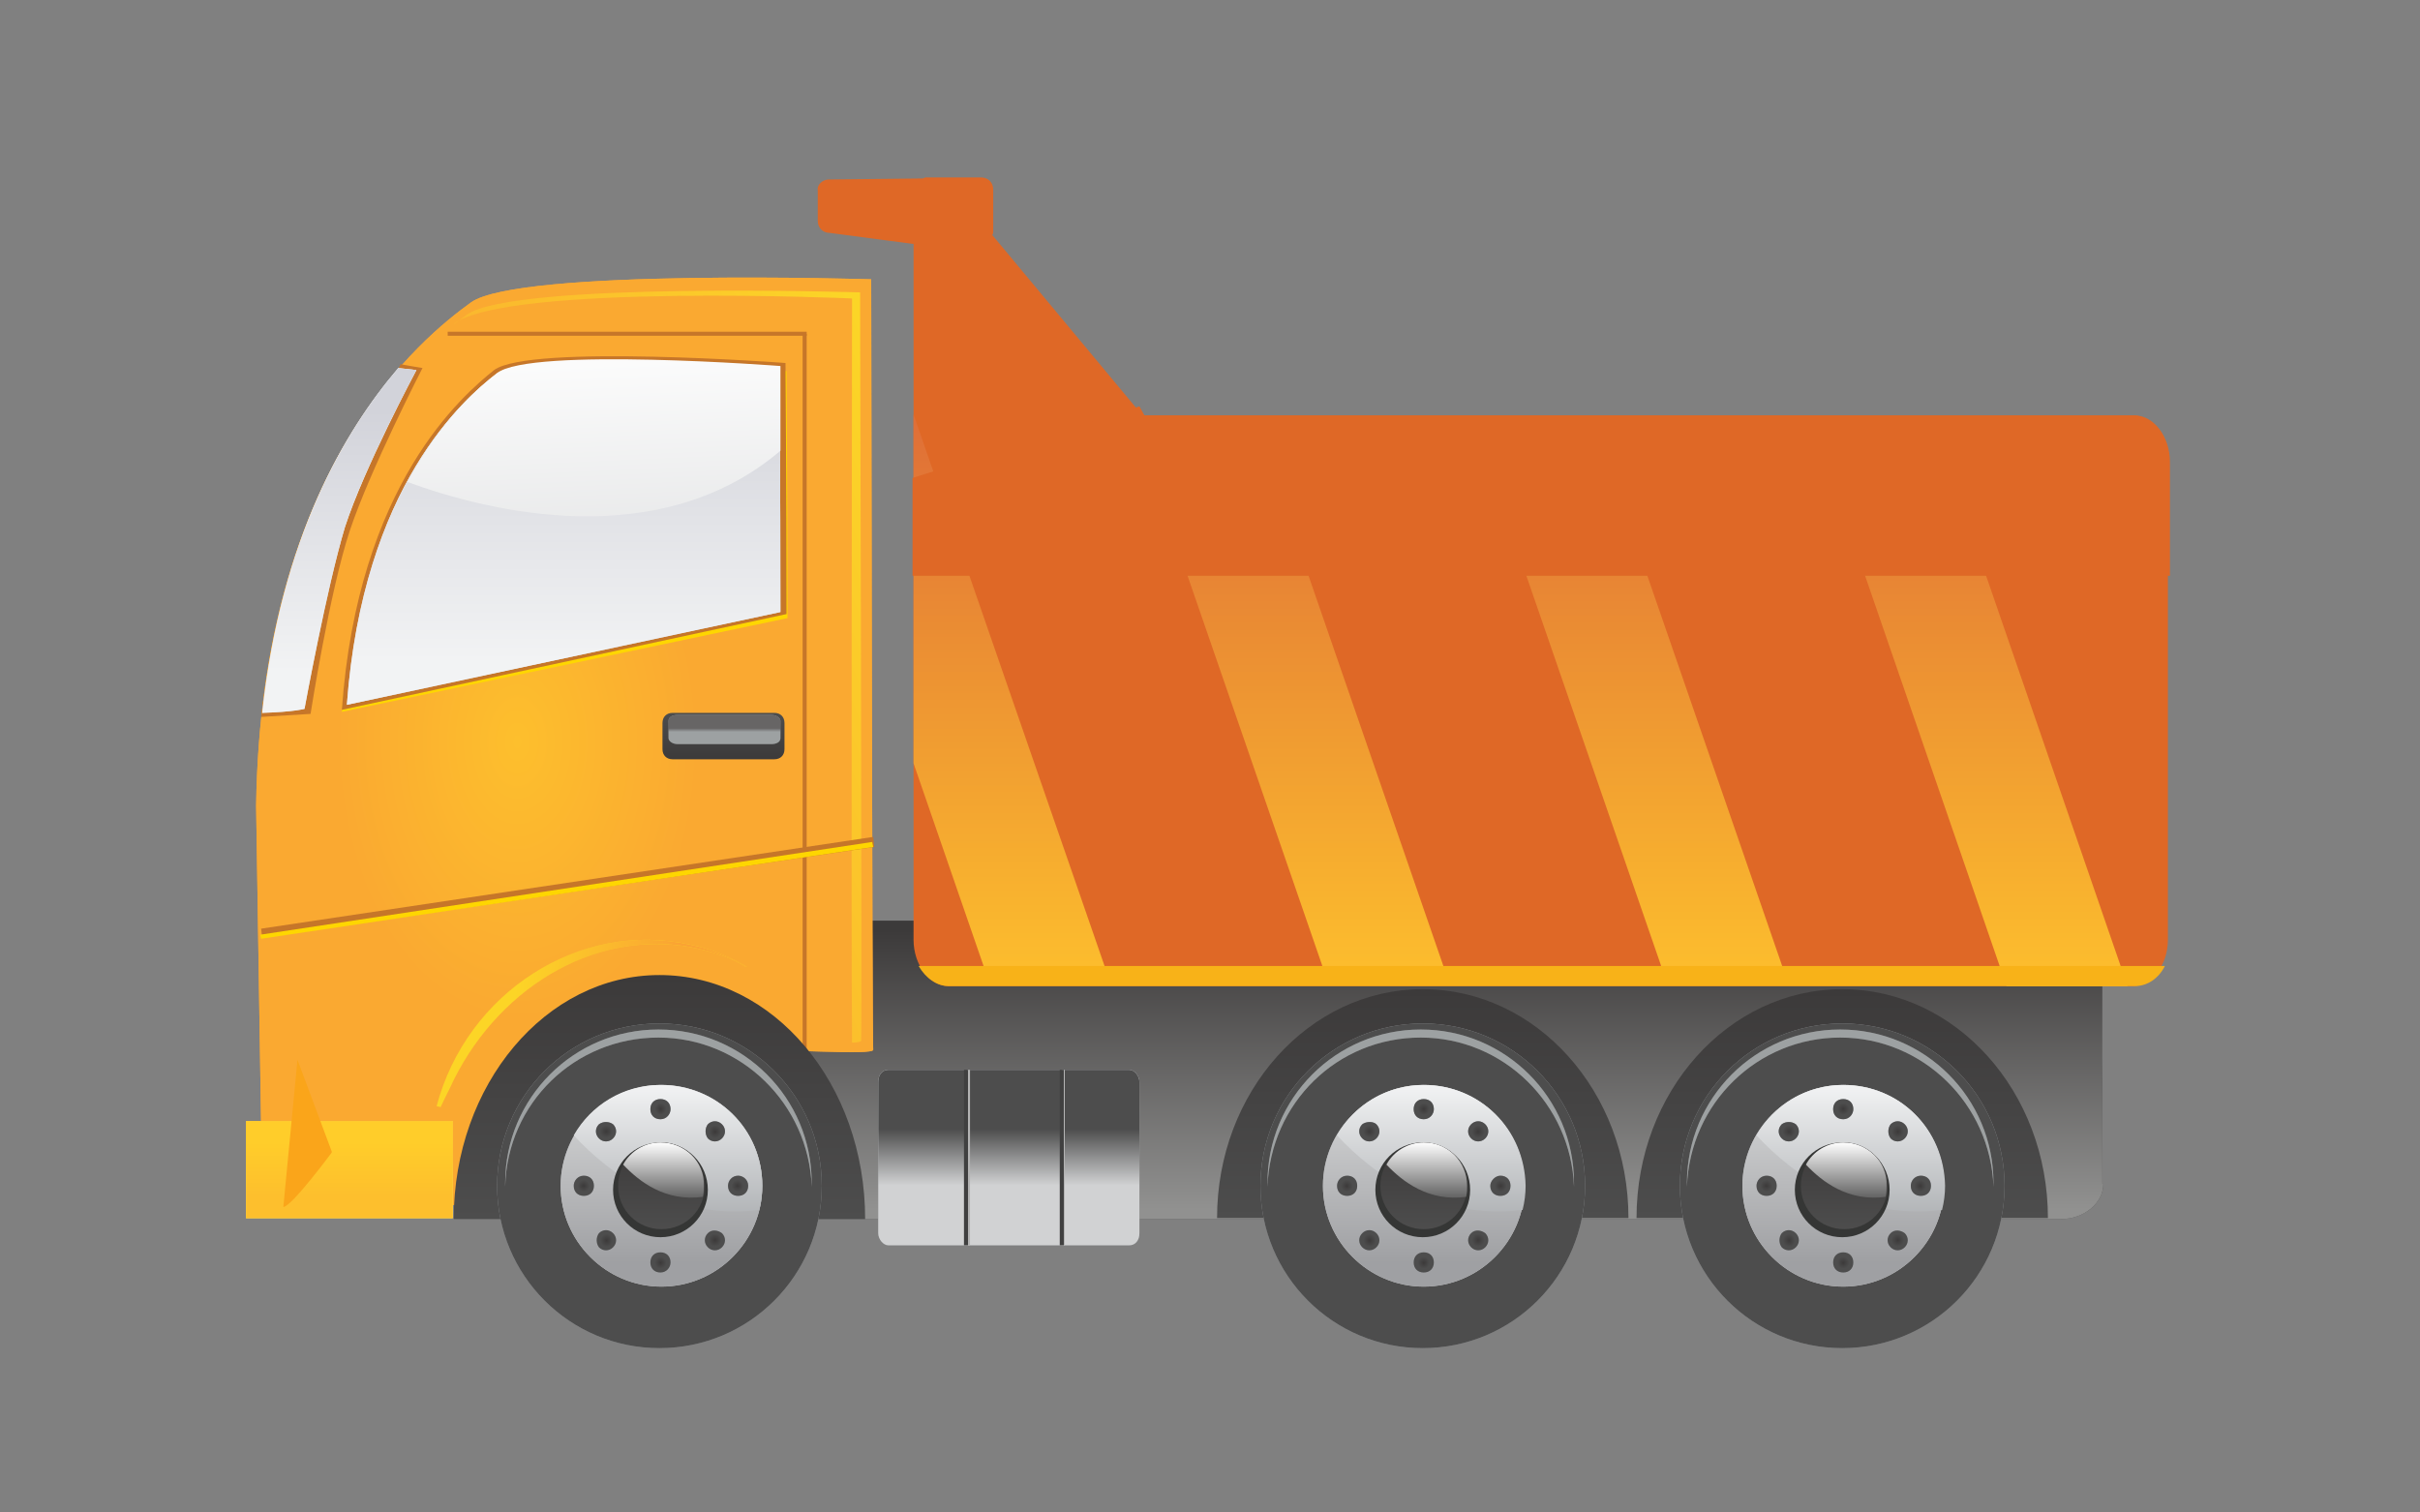 <?xml version="1.0" standalone="no"?>
<!-- Generator: Adobe Fireworks 10, Export SVG Extension by Aaron Beall (http://fireworks.abeall.com) . Version: 0.6.1  -->
<!DOCTYPE svg PUBLIC "-//W3C//DTD SVG 1.1//EN" "http://www.w3.org/Graphics/SVG/1.1/DTD/svg11.dtd">
<svg id="Untitled-Page%201" viewBox="0 0 240 150" style="background-color:#ffffff00" version="1.1"
	xmlns="http://www.w3.org/2000/svg" xmlns:xlink="http://www.w3.org/1999/xlink" xml:space="preserve"
	x="0px" y="0px" width="240px" height="150px"
>
	<rect x="0" y="0" width="240" height="150" fill="#808080" stroke="none"/>
	<defs>
		<linearGradient id="gradient1" x1="50.002%" y1="54.023%" x2="50.002%" y2="46.059%">
			<stop stop-color="#4d4d4d" stop-opacity="1" offset="0%"/>
			<stop stop-color="#919190" stop-opacity="1" offset="100%"/>
		</linearGradient>
		<linearGradient id="gradient2" x1="50.002%" y1="96.827%" x2="50.002%" y2="3.258%">
			<stop stop-color="#919190" stop-opacity="1" offset="0%"/>
			<stop stop-color="#3c3a3a" stop-opacity="1" offset="100%"/>
		</linearGradient>
		<linearGradient id="gradient3" x1="49.936%" y1="58.813%" x2="49.936%" y2="40.763%">
			<stop stop-color="#bdbec0" stop-opacity="1" offset="0%"/>
			<stop stop-color="#4d4d4d" stop-opacity="1" offset="100%"/>
		</linearGradient>
		<linearGradient id="gradient4" x1="49.936%" y1="68.835%" x2="49.936%" y2="30.736%">
			<stop stop-color="#4d4d4d" stop-opacity="1" offset="0%"/>
			<stop stop-color="#9da1a2" stop-opacity="1" offset="100%"/>
		</linearGradient>
		<linearGradient id="gradient5" x1="49.936%" y1="55.804%" x2="49.936%" y2="43.771%">
			<stop stop-color="#9da1a2" stop-opacity="1" offset="0%"/>
			<stop stop-color="#d1d2d3" stop-opacity="1" offset="100%"/>
		</linearGradient>
		<linearGradient id="gradient6" x1="49.936%" y1="65.831%" x2="49.936%" y2="33.745%">
			<stop stop-color="#d1d2d3" stop-opacity="1" offset="0%"/>
			<stop stop-color="#4d4d4d" stop-opacity="1" offset="100%"/>
		</linearGradient>
		<linearGradient id="gradient7" x1="50.112%" y1="100.112%" x2="50.112%" y2="0.304%">
			<stop stop-color="#4d4d4d" stop-opacity="1" offset="0%"/>
			<stop stop-color="#3c3a3a" stop-opacity="1" offset="100%"/>
		</linearGradient>
		<radialGradient id="gradient8" cx="50.142%" cy="49.955%" r="49.864%">
			<stop stop-color="#4d4d4d" stop-opacity="1" offset="0%"/>
			<stop stop-color="#4d4d4d" stop-opacity="1" offset="60%"/>
			<stop stop-color="#989b9e" stop-opacity="1" offset="70.98%"/>
			<stop stop-color="#989b9e" stop-opacity="1" offset="100%"/>
		</radialGradient>
		<radialGradient id="gradient9" cx="50.142%" cy="49.955%" r="29.919%">
			<stop stop-color="#363435" stop-opacity="1" offset="0%"/>
			<stop stop-color="#4d4d4d" stop-opacity="1" offset="100%"/>
		</radialGradient>
		<radialGradient id="gradient10" cx="50.098%" cy="49.83%" r="49.951%">
			<stop stop-color="#9da1a2" stop-opacity="1" offset="0%"/>
			<stop stop-color="#9da1a2" stop-opacity="1" offset="38.82%"/>
			<stop stop-color="#676565" stop-opacity="1" offset="70.98%"/>
			<stop stop-color="#676565" stop-opacity="1" offset="100%"/>
		</radialGradient>
		<radialGradient id="gradient11" cx="50.098%" cy="49.83%" r="19.98%">
			<stop stop-color="#696766" stop-opacity="1" offset="0%"/>
			<stop stop-color="#9da1a2" stop-opacity="1" offset="100%"/>
		</radialGradient>
		<linearGradient id="gradient12" x1="50.089%" y1="63.028%" x2="50.089%" y2="37.029%">
			<stop stop-color="#c7c8c9" stop-opacity="1" offset="0%"/>
			<stop stop-color="#9fa0a3" stop-opacity="1" offset="100%"/>
		</linearGradient>
		<linearGradient id="gradient13" x1="50.089%" y1="88.027%" x2="50.089%" y2="12.026%">
			<stop stop-color="#9fa0a3" stop-opacity="1" offset="0%"/>
			<stop stop-color="#d1d2d3" stop-opacity="1" offset="100%"/>
		</linearGradient>
		<linearGradient id="gradient14" x1="49.742%" y1="0.043%" x2="49.742%" y2="107.315%">
			<stop stop-color="#f2f3f4" stop-opacity="1" offset="0%"/>
			<stop stop-color="#aaadb0" stop-opacity="1" offset="100%"/>
		</linearGradient>
		<linearGradient id="gradient15" x1="50.206%" y1="100.248%" x2="50.206%" y2="-0.218%">
			<stop stop-color="#4d4d4d" stop-opacity="1" offset="0%"/>
			<stop stop-color="#3c3a3a" stop-opacity="1" offset="100%"/>
		</linearGradient>
		<linearGradient id="gradient16" x1="50.071%" y1="-0.197%" x2="50.071%" y2="105.831%">
			<stop stop-color="#ffffff" stop-opacity="1" offset="0%"/>
			<stop stop-color="#4d4d4d" stop-opacity="1" offset="100%"/>
		</linearGradient>
		<radialGradient id="gradient17" cx="50.273%" cy="51.634%" r="49.153%">
			<stop stop-color="#4d4d4d" stop-opacity="1" offset="0%"/>
			<stop stop-color="#4d4d4d" stop-opacity="1" offset="58.82%"/>
			<stop stop-color="#989b9e" stop-opacity="1" offset="70.98%"/>
			<stop stop-color="#989b9e" stop-opacity="1" offset="100%"/>
		</radialGradient>
		<radialGradient id="gradient18" cx="50.273%" cy="51.634%" r="29.494%">
			<stop stop-color="#3c3a3a" stop-opacity="1" offset="0%"/>
			<stop stop-color="#4d4d4d" stop-opacity="1" offset="100%"/>
		</radialGradient>
		<radialGradient id="gradient19" cx="50.273%" cy="48.931%" r="49.125%">
			<stop stop-color="#4d4d4d" stop-opacity="1" offset="0%"/>
			<stop stop-color="#4d4d4d" stop-opacity="1" offset="58.82%"/>
			<stop stop-color="#989b9e" stop-opacity="1" offset="70.98%"/>
			<stop stop-color="#989b9e" stop-opacity="1" offset="100%"/>
		</radialGradient>
		<radialGradient id="gradient20" cx="50.273%" cy="48.931%" r="29.481%">
			<stop stop-color="#3c3a3a" stop-opacity="1" offset="0%"/>
			<stop stop-color="#4d4d4d" stop-opacity="1" offset="100%"/>
		</radialGradient>
		<radialGradient id="gradient21" cx="50.022%" cy="49.075%" r="53.93%">
			<stop stop-color="#4d4d4d" stop-opacity="1" offset="0%"/>
			<stop stop-color="#4d4d4d" stop-opacity="1" offset="54.12%"/>
			<stop stop-color="#989b9e" stop-opacity="1" offset="65.1%"/>
			<stop stop-color="#989b9e" stop-opacity="1" offset="100%"/>
		</radialGradient>
		<radialGradient id="gradient22" cx="50.022%" cy="49.075%" r="29.127%">
			<stop stop-color="#3c3a3a" stop-opacity="1" offset="0%"/>
			<stop stop-color="#4d4d4d" stop-opacity="1" offset="100%"/>
		</radialGradient>
		<radialGradient id="gradient23" cx="50.63%" cy="48.68%" r="53.929%">
			<stop stop-color="#4d4d4d" stop-opacity="1" offset="0%"/>
			<stop stop-color="#4d4d4d" stop-opacity="1" offset="54.12%"/>
			<stop stop-color="#989b9e" stop-opacity="1" offset="65.1%"/>
			<stop stop-color="#989b9e" stop-opacity="1" offset="100%"/>
		</radialGradient>
		<radialGradient id="gradient24" cx="50.63%" cy="48.68%" r="29.126%">
			<stop stop-color="#3c3a3a" stop-opacity="1" offset="0%"/>
			<stop stop-color="#4d4d4d" stop-opacity="1" offset="100%"/>
		</radialGradient>
		<radialGradient id="gradient25" cx="51.623%" cy="50.319%" r="49.153%">
			<stop stop-color="#4d4d4d" stop-opacity="1" offset="0%"/>
			<stop stop-color="#4d4d4d" stop-opacity="1" offset="58.82%"/>
			<stop stop-color="#989b9e" stop-opacity="1" offset="70.98%"/>
			<stop stop-color="#989b9e" stop-opacity="1" offset="100%"/>
		</radialGradient>
		<radialGradient id="gradient26" cx="51.623%" cy="50.319%" r="29.494%">
			<stop stop-color="#3c3a3a" stop-opacity="1" offset="0%"/>
			<stop stop-color="#4d4d4d" stop-opacity="1" offset="100%"/>
		</radialGradient>
		<radialGradient id="gradient27" cx="48.884%" cy="50.319%" r="49.21%">
			<stop stop-color="#4d4d4d" stop-opacity="1" offset="0%"/>
			<stop stop-color="#4d4d4d" stop-opacity="1" offset="58.82%"/>
			<stop stop-color="#989b9e" stop-opacity="1" offset="70.98%"/>
			<stop stop-color="#989b9e" stop-opacity="1" offset="100%"/>
		</radialGradient>
		<radialGradient id="gradient28" cx="48.884%" cy="50.319%" r="29.523%">
			<stop stop-color="#3c3a3a" stop-opacity="1" offset="0%"/>
			<stop stop-color="#4d4d4d" stop-opacity="1" offset="100%"/>
		</radialGradient>
		<radialGradient id="gradient29" cx="50.022%" cy="51.684%" r="53.93%">
			<stop stop-color="#4d4d4d" stop-opacity="1" offset="0%"/>
			<stop stop-color="#4d4d4d" stop-opacity="1" offset="52.94%"/>
			<stop stop-color="#989b9e" stop-opacity="1" offset="63.92%"/>
			<stop stop-color="#989b9e" stop-opacity="1" offset="100%"/>
		</radialGradient>
		<radialGradient id="gradient30" cx="50.022%" cy="51.684%" r="29.127%">
			<stop stop-color="#3c3a3a" stop-opacity="1" offset="0%"/>
			<stop stop-color="#4d4d4d" stop-opacity="1" offset="100%"/>
		</radialGradient>
		<radialGradient id="gradient31" cx="51.673%" cy="51.077%" r="53.93%">
			<stop stop-color="#4d4d4d" stop-opacity="1" offset="0%"/>
			<stop stop-color="#4d4d4d" stop-opacity="1" offset="52.94%"/>
			<stop stop-color="#989b9e" stop-opacity="1" offset="63.92%"/>
			<stop stop-color="#989b9e" stop-opacity="1" offset="100%"/>
		</radialGradient>
		<radialGradient id="gradient32" cx="51.673%" cy="51.077%" r="29.127%">
			<stop stop-color="#3c3a3a" stop-opacity="1" offset="0%"/>
			<stop stop-color="#4d4d4d" stop-opacity="1" offset="100%"/>
		</radialGradient>
		<linearGradient id="gradient33" x1="50.152%" y1="100.112%" x2="50.152%" y2="0.304%">
			<stop stop-color="#4d4d4d" stop-opacity="1" offset="0%"/>
			<stop stop-color="#3c3a3a" stop-opacity="1" offset="100%"/>
		</linearGradient>
		<radialGradient id="gradient34" cx="50.193%" cy="49.955%" r="49.864%">
			<stop stop-color="#4d4d4d" stop-opacity="1" offset="0%"/>
			<stop stop-color="#4d4d4d" stop-opacity="1" offset="60%"/>
			<stop stop-color="#989b9e" stop-opacity="1" offset="70.98%"/>
			<stop stop-color="#989b9e" stop-opacity="1" offset="100%"/>
		</radialGradient>
		<radialGradient id="gradient35" cx="50.193%" cy="49.955%" r="29.91%">
			<stop stop-color="#363435" stop-opacity="1" offset="0%"/>
			<stop stop-color="#4d4d4d" stop-opacity="1" offset="100%"/>
		</radialGradient>
		<radialGradient id="gradient36" cx="50.151%" cy="49.83%" r="49.925%">
			<stop stop-color="#9da1a2" stop-opacity="1" offset="0%"/>
			<stop stop-color="#9da1a2" stop-opacity="1" offset="38.82%"/>
			<stop stop-color="#676565" stop-opacity="1" offset="70.98%"/>
			<stop stop-color="#676565" stop-opacity="1" offset="100%"/>
		</radialGradient>
		<radialGradient id="gradient37" cx="50.151%" cy="49.83%" r="19.97%">
			<stop stop-color="#696766" stop-opacity="1" offset="0%"/>
			<stop stop-color="#9da1a2" stop-opacity="1" offset="100%"/>
		</radialGradient>
		<linearGradient id="gradient38" x1="50.17%" y1="63.028%" x2="50.17%" y2="37.029%">
			<stop stop-color="#c7c8c9" stop-opacity="1" offset="0%"/>
			<stop stop-color="#9fa0a3" stop-opacity="1" offset="100%"/>
		</linearGradient>
		<linearGradient id="gradient39" x1="50.17%" y1="88.027%" x2="50.17%" y2="12.026%">
			<stop stop-color="#9fa0a3" stop-opacity="1" offset="0%"/>
			<stop stop-color="#d1d2d3" stop-opacity="1" offset="100%"/>
		</linearGradient>
		<linearGradient id="gradient40" x1="49.829%" y1="0.043%" x2="49.829%" y2="107.315%">
			<stop stop-color="#f2f3f4" stop-opacity="1" offset="0%"/>
			<stop stop-color="#aaadb0" stop-opacity="1" offset="100%"/>
		</linearGradient>
		<linearGradient id="gradient41" x1="49.233%" y1="100.248%" x2="49.233%" y2="-0.218%">
			<stop stop-color="#4d4d4d" stop-opacity="1" offset="0%"/>
			<stop stop-color="#3c3a3a" stop-opacity="1" offset="100%"/>
		</linearGradient>
		<linearGradient id="gradient42" x1="50.253%" y1="-0.197%" x2="50.253%" y2="105.831%">
			<stop stop-color="#ffffff" stop-opacity="1" offset="0%"/>
			<stop stop-color="#4d4d4d" stop-opacity="1" offset="100%"/>
		</linearGradient>
		<radialGradient id="gradient43" cx="50.516%" cy="51.634%" r="49.152%">
			<stop stop-color="#4d4d4d" stop-opacity="1" offset="0%"/>
			<stop stop-color="#4d4d4d" stop-opacity="1" offset="58.82%"/>
			<stop stop-color="#989b9e" stop-opacity="1" offset="70.98%"/>
			<stop stop-color="#989b9e" stop-opacity="1" offset="100%"/>
		</radialGradient>
		<radialGradient id="gradient44" cx="50.516%" cy="51.634%" r="29.494%">
			<stop stop-color="#3c3a3a" stop-opacity="1" offset="0%"/>
			<stop stop-color="#4d4d4d" stop-opacity="1" offset="100%"/>
		</radialGradient>
		<radialGradient id="gradient45" cx="50.516%" cy="48.931%" r="49.125%">
			<stop stop-color="#4d4d4d" stop-opacity="1" offset="0%"/>
			<stop stop-color="#4d4d4d" stop-opacity="1" offset="58.82%"/>
			<stop stop-color="#989b9e" stop-opacity="1" offset="70.98%"/>
			<stop stop-color="#989b9e" stop-opacity="1" offset="100%"/>
		</radialGradient>
		<radialGradient id="gradient46" cx="50.516%" cy="48.931%" r="29.48%">
			<stop stop-color="#3c3a3a" stop-opacity="1" offset="0%"/>
			<stop stop-color="#4d4d4d" stop-opacity="1" offset="100%"/>
		</radialGradient>
		<radialGradient id="gradient47" cx="50.266%" cy="49.075%" r="53.93%">
			<stop stop-color="#4d4d4d" stop-opacity="1" offset="0%"/>
			<stop stop-color="#4d4d4d" stop-opacity="1" offset="54.12%"/>
			<stop stop-color="#989b9e" stop-opacity="1" offset="65.1%"/>
			<stop stop-color="#989b9e" stop-opacity="1" offset="100%"/>
		</radialGradient>
		<radialGradient id="gradient48" cx="50.266%" cy="49.075%" r="29.127%">
			<stop stop-color="#3c3a3a" stop-opacity="1" offset="0%"/>
			<stop stop-color="#4d4d4d" stop-opacity="1" offset="100%"/>
		</radialGradient>
		<radialGradient id="gradient49" cx="50.946%" cy="48.68%" r="53.929%">
			<stop stop-color="#4d4d4d" stop-opacity="1" offset="0%"/>
			<stop stop-color="#4d4d4d" stop-opacity="1" offset="54.12%"/>
			<stop stop-color="#989b9e" stop-opacity="1" offset="65.1%"/>
			<stop stop-color="#989b9e" stop-opacity="1" offset="100%"/>
		</radialGradient>
		<radialGradient id="gradient50" cx="50.946%" cy="48.68%" r="29.126%">
			<stop stop-color="#3c3a3a" stop-opacity="1" offset="0%"/>
			<stop stop-color="#4d4d4d" stop-opacity="1" offset="100%"/>
		</radialGradient>
		<radialGradient id="gradient51" cx="46.903%" cy="50.319%" r="49.139%">
			<stop stop-color="#4d4d4d" stop-opacity="1" offset="0%"/>
			<stop stop-color="#4d4d4d" stop-opacity="1" offset="58.82%"/>
			<stop stop-color="#989b9e" stop-opacity="1" offset="70.98%"/>
			<stop stop-color="#989b9e" stop-opacity="1" offset="100%"/>
		</radialGradient>
		<radialGradient id="gradient52" cx="46.903%" cy="50.319%" r="29.481%">
			<stop stop-color="#3c3a3a" stop-opacity="1" offset="0%"/>
			<stop stop-color="#4d4d4d" stop-opacity="1" offset="100%"/>
		</radialGradient>
		<radialGradient id="gradient53" cx="49.2%" cy="50.319%" r="49.21%">
			<stop stop-color="#4d4d4d" stop-opacity="1" offset="0%"/>
			<stop stop-color="#4d4d4d" stop-opacity="1" offset="58.82%"/>
			<stop stop-color="#989b9e" stop-opacity="1" offset="70.98%"/>
			<stop stop-color="#989b9e" stop-opacity="1" offset="100%"/>
		</radialGradient>
		<radialGradient id="gradient54" cx="49.2%" cy="50.319%" r="29.523%">
			<stop stop-color="#3c3a3a" stop-opacity="1" offset="0%"/>
			<stop stop-color="#4d4d4d" stop-opacity="1" offset="100%"/>
		</radialGradient>
		<radialGradient id="gradient55" cx="48.329%" cy="51.684%" r="53.901%">
			<stop stop-color="#4d4d4d" stop-opacity="1" offset="0%"/>
			<stop stop-color="#4d4d4d" stop-opacity="1" offset="52.94%"/>
			<stop stop-color="#989b9e" stop-opacity="1" offset="63.92%"/>
			<stop stop-color="#989b9e" stop-opacity="1" offset="100%"/>
		</radialGradient>
		<radialGradient id="gradient56" cx="48.329%" cy="51.684%" r="29.112%">
			<stop stop-color="#3c3a3a" stop-opacity="1" offset="0%"/>
			<stop stop-color="#4d4d4d" stop-opacity="1" offset="100%"/>
		</radialGradient>
		<radialGradient id="gradient57" cx="49.035%" cy="51.077%" r="53.929%">
			<stop stop-color="#4d4d4d" stop-opacity="1" offset="0%"/>
			<stop stop-color="#4d4d4d" stop-opacity="1" offset="52.94%"/>
			<stop stop-color="#989b9e" stop-opacity="1" offset="63.92%"/>
			<stop stop-color="#989b9e" stop-opacity="1" offset="100%"/>
		</radialGradient>
		<radialGradient id="gradient58" cx="49.035%" cy="51.077%" r="29.126%">
			<stop stop-color="#3c3a3a" stop-opacity="1" offset="0%"/>
			<stop stop-color="#4d4d4d" stop-opacity="1" offset="100%"/>
		</radialGradient>
		<radialGradient id="gradient59" cx="42.246%" cy="50.004%" r="50.727%">
			<stop stop-color="#faa931" stop-opacity="1" offset="0%"/>
			<stop stop-color="#faa931" stop-opacity="1" offset="58.04%"/>
			<stop stop-color="#faa333" stop-opacity="1" offset="65.88%"/>
			<stop stop-color="#faa333" stop-opacity="1" offset="100%"/>
		</radialGradient>
		<radialGradient id="gradient60" cx="42.246%" cy="50.004%" r="29.422%">
			<stop stop-color="#fdbf2d" stop-opacity="1" offset="0%"/>
			<stop stop-color="#faa931" stop-opacity="1" offset="100%"/>
		</radialGradient>
		<linearGradient id="gradient61" x1="109.248%" y1="9.466%" x2="-3.833%" y2="91.202%">
			<stop stop-color="#fbd726" stop-opacity="1" offset="0%"/>
			<stop stop-color="#faa333" stop-opacity="1" offset="100%"/>
		</linearGradient>
		<linearGradient id="gradient62" x1="24.475%" y1="49.392%" x2="75.639%" y2="53.118%">
			<stop stop-color="#faa931" stop-opacity="1" offset="0%"/>
			<stop stop-color="#fcd526" stop-opacity="1" offset="100%"/>
		</linearGradient>
		<linearGradient id="gradient63" x1="24.475%" y1="49.392%" x2="75.639%" y2="53.118%">
			<stop stop-color="#fcd526" stop-opacity="1" offset="0%"/>
			<stop stop-color="#faa333" stop-opacity="1" offset="100%"/>
		</linearGradient>
		<linearGradient id="gradient64" x1="50.179%" y1="99.99%" x2="50.179%" y2="0.156%">
			<stop stop-color="#4d4d4d" stop-opacity="1" offset="0%"/>
			<stop stop-color="#3c3a3a" stop-opacity="1" offset="100%"/>
		</linearGradient>
		<radialGradient id="gradient65" cx="50.227%" cy="49.955%" r="49.864%">
			<stop stop-color="#4d4d4d" stop-opacity="1" offset="0%"/>
			<stop stop-color="#4d4d4d" stop-opacity="1" offset="60%"/>
			<stop stop-color="#989b9e" stop-opacity="1" offset="70.98%"/>
			<stop stop-color="#989b9e" stop-opacity="1" offset="100%"/>
		</radialGradient>
		<radialGradient id="gradient66" cx="50.227%" cy="49.955%" r="29.901%">
			<stop stop-color="#363435" stop-opacity="1" offset="0%"/>
			<stop stop-color="#4d4d4d" stop-opacity="1" offset="100%"/>
		</radialGradient>
		<radialGradient id="gradient67" cx="49.859%" cy="49.825%" r="49.904%">
			<stop stop-color="#9da1a2" stop-opacity="1" offset="0%"/>
			<stop stop-color="#9da1a2" stop-opacity="1" offset="38.82%"/>
			<stop stop-color="#676565" stop-opacity="1" offset="70.98%"/>
			<stop stop-color="#676565" stop-opacity="1" offset="100%"/>
		</radialGradient>
		<radialGradient id="gradient68" cx="49.859%" cy="49.825%" r="19.962%">
			<stop stop-color="#696766" stop-opacity="1" offset="0%"/>
			<stop stop-color="#9da1a2" stop-opacity="1" offset="100%"/>
		</radialGradient>
		<linearGradient id="gradient69" x1="49.725%" y1="63.024%" x2="49.725%" y2="37.029%">
			<stop stop-color="#c7c8c9" stop-opacity="1" offset="0%"/>
			<stop stop-color="#9fa0a3" stop-opacity="1" offset="100%"/>
		</linearGradient>
		<linearGradient id="gradient70" x1="49.725%" y1="88.019%" x2="49.725%" y2="12.03%">
			<stop stop-color="#9fa0a3" stop-opacity="1" offset="0%"/>
			<stop stop-color="#d1d2d3" stop-opacity="1" offset="100%"/>
		</linearGradient>
		<linearGradient id="gradient71" x1="49.888%" y1="0.049%" x2="49.888%" y2="107.338%">
			<stop stop-color="#f2f3f4" stop-opacity="1" offset="0%"/>
			<stop stop-color="#aaadb0" stop-opacity="1" offset="100%"/>
		</linearGradient>
		<linearGradient id="gradient72" x1="49.361%" y1="100.274%" x2="49.361%" y2="-0.192%">
			<stop stop-color="#4d4d4d" stop-opacity="1" offset="0%"/>
			<stop stop-color="#3c3a3a" stop-opacity="1" offset="100%"/>
		</linearGradient>
		<linearGradient id="gradient73" x1="50.39%" y1="-0.21%" x2="50.39%" y2="105.805%">
			<stop stop-color="#ffffff" stop-opacity="1" offset="0%"/>
			<stop stop-color="#4d4d4d" stop-opacity="1" offset="100%"/>
		</linearGradient>
		<radialGradient id="gradient74" cx="50.846%" cy="51.669%" r="49.21%">
			<stop stop-color="#4d4d4d" stop-opacity="1" offset="0%"/>
			<stop stop-color="#4d4d4d" stop-opacity="1" offset="58.82%"/>
			<stop stop-color="#989b9e" stop-opacity="1" offset="70.98%"/>
			<stop stop-color="#989b9e" stop-opacity="1" offset="100%"/>
		</radialGradient>
		<radialGradient id="gradient75" cx="50.846%" cy="51.669%" r="29.523%">
			<stop stop-color="#3c3a3a" stop-opacity="1" offset="0%"/>
			<stop stop-color="#4d4d4d" stop-opacity="1" offset="100%"/>
		</radialGradient>
		<radialGradient id="gradient76" cx="50.846%" cy="48.931%" r="49.125%">
			<stop stop-color="#4d4d4d" stop-opacity="1" offset="0%"/>
			<stop stop-color="#4d4d4d" stop-opacity="1" offset="58.82%"/>
			<stop stop-color="#989b9e" stop-opacity="1" offset="70.98%"/>
			<stop stop-color="#989b9e" stop-opacity="1" offset="100%"/>
		</radialGradient>
		<radialGradient id="gradient77" cx="50.846%" cy="48.931%" r="29.481%">
			<stop stop-color="#3c3a3a" stop-opacity="1" offset="0%"/>
			<stop stop-color="#4d4d4d" stop-opacity="1" offset="100%"/>
		</radialGradient>
		<radialGradient id="gradient78" cx="50.453%" cy="49.148%" r="53.908%">
			<stop stop-color="#4d4d4d" stop-opacity="1" offset="0%"/>
			<stop stop-color="#4d4d4d" stop-opacity="1" offset="54.12%"/>
			<stop stop-color="#989b9e" stop-opacity="1" offset="65.1%"/>
			<stop stop-color="#989b9e" stop-opacity="1" offset="100%"/>
		</radialGradient>
		<radialGradient id="gradient79" cx="50.453%" cy="49.148%" r="29.109%">
			<stop stop-color="#3c3a3a" stop-opacity="1" offset="0%"/>
			<stop stop-color="#4d4d4d" stop-opacity="1" offset="100%"/>
		</radialGradient>
		<radialGradient id="gradient80" cx="51.096%" cy="48.68%" r="53.958%">
			<stop stop-color="#4d4d4d" stop-opacity="1" offset="0%"/>
			<stop stop-color="#4d4d4d" stop-opacity="1" offset="54.12%"/>
			<stop stop-color="#989b9e" stop-opacity="1" offset="65.1%"/>
			<stop stop-color="#989b9e" stop-opacity="1" offset="100%"/>
		</radialGradient>
		<radialGradient id="gradient81" cx="51.096%" cy="48.68%" r="29.14%">
			<stop stop-color="#3c3a3a" stop-opacity="1" offset="0%"/>
			<stop stop-color="#4d4d4d" stop-opacity="1" offset="100%"/>
		</radialGradient>
		<radialGradient id="gradient82" cx="47.163%" cy="50.319%" r="49.153%">
			<stop stop-color="#4d4d4d" stop-opacity="1" offset="0%"/>
			<stop stop-color="#4d4d4d" stop-opacity="1" offset="58.82%"/>
			<stop stop-color="#989b9e" stop-opacity="1" offset="70.98%"/>
			<stop stop-color="#989b9e" stop-opacity="1" offset="100%"/>
		</radialGradient>
		<radialGradient id="gradient83" cx="47.163%" cy="50.319%" r="29.494%">
			<stop stop-color="#3c3a3a" stop-opacity="1" offset="0%"/>
			<stop stop-color="#4d4d4d" stop-opacity="1" offset="100%"/>
		</radialGradient>
		<radialGradient id="gradient84" cx="49.387%" cy="50.391%" r="49.181%">
			<stop stop-color="#4d4d4d" stop-opacity="1" offset="0%"/>
			<stop stop-color="#4d4d4d" stop-opacity="1" offset="58.82%"/>
			<stop stop-color="#989b9e" stop-opacity="1" offset="70.98%"/>
			<stop stop-color="#989b9e" stop-opacity="1" offset="100%"/>
		</radialGradient>
		<radialGradient id="gradient85" cx="49.387%" cy="50.391%" r="29.509%">
			<stop stop-color="#3c3a3a" stop-opacity="1" offset="0%"/>
			<stop stop-color="#4d4d4d" stop-opacity="1" offset="100%"/>
		</radialGradient>
		<radialGradient id="gradient86" cx="48.523%" cy="51.684%" r="53.95%">
			<stop stop-color="#4d4d4d" stop-opacity="1" offset="0%"/>
			<stop stop-color="#4d4d4d" stop-opacity="1" offset="52.94%"/>
			<stop stop-color="#989b9e" stop-opacity="1" offset="63.92%"/>
			<stop stop-color="#989b9e" stop-opacity="1" offset="100%"/>
		</radialGradient>
		<radialGradient id="gradient87" cx="48.523%" cy="51.684%" r="29.137%">
			<stop stop-color="#3c3a3a" stop-opacity="1" offset="0%"/>
			<stop stop-color="#4d4d4d" stop-opacity="1" offset="100%"/>
		</radialGradient>
		<radialGradient id="gradient88" cx="50.313%" cy="51.077%" r="53.916%">
			<stop stop-color="#4d4d4d" stop-opacity="1" offset="0%"/>
			<stop stop-color="#4d4d4d" stop-opacity="1" offset="52.94%"/>
			<stop stop-color="#989b9e" stop-opacity="1" offset="63.92%"/>
			<stop stop-color="#989b9e" stop-opacity="1" offset="100%"/>
		</radialGradient>
		<radialGradient id="gradient89" cx="50.313%" cy="51.077%" r="29.118%">
			<stop stop-color="#3c3a3a" stop-opacity="1" offset="0%"/>
			<stop stop-color="#4d4d4d" stop-opacity="1" offset="100%"/>
		</radialGradient>
		<linearGradient id="gradient90" x1="50.16%" y1="34.877%" x2="50.16%" y2="61.821%">
			<stop stop-color="#ffffff" stop-opacity="1" offset="0%"/>
			<stop stop-color="#d2d3da" stop-opacity="1" offset="100%"/>
		</linearGradient>
		<linearGradient id="gradient91" x1="50.16%" y1="8.97%" x2="50.16%" y2="87.726%">
			<stop stop-color="#d2d3da" stop-opacity="1" offset="0%"/>
			<stop stop-color="#f2f3f4" stop-opacity="1" offset="100%"/>
		</linearGradient>
		<linearGradient id="gradient92" x1="46.059%" y1="-9.961%" x2="56.766%" y2="125.158%">
			<stop stop-color="#ffffff" stop-opacity="1" offset="0%"/>
			<stop stop-color="#e1e2e3" stop-opacity="1" offset="100%"/>
		</linearGradient>
		<linearGradient id="gradient93" x1="50.033%" y1="55.078%" x2="50.033%" y2="45.05%">
			<stop stop-color="#fdbf2d" stop-opacity="1" offset="0%"/>
			<stop stop-color="#fcdd5d" stop-opacity="1" offset="100%"/>
		</linearGradient>
		<linearGradient id="gradient94" x1="50.033%" y1="58.085%" x2="50.033%" y2="42.043%">
			<stop stop-color="#fcdd5d" stop-opacity="1" offset="0%"/>
			<stop stop-color="#fcd954" stop-opacity="1" offset="100%"/>
		</linearGradient>
		<linearGradient id="gradient95" x1="50.033%" y1="61.093%" x2="50.033%" y2="39.035%">
			<stop stop-color="#fcd954" stop-opacity="1" offset="0%"/>
			<stop stop-color="#fdbf2d" stop-opacity="1" offset="100%"/>
		</linearGradient>
		<linearGradient id="gradient96" x1="50.033%" y1="78.141%" x2="50.033%" y2="21.995%">
			<stop stop-color="#fdbf2d" stop-opacity="1" offset="0%"/>
			<stop stop-color="#ffcd2a" stop-opacity="1" offset="100%"/>
		</linearGradient>
		<linearGradient id="gradient97" x1="50.462%" y1="37.099%" x2="50.462%" y2="63.082%">
			<stop stop-color="#ffffff" stop-opacity="1" offset="0%"/>
			<stop stop-color="#d2d3da" stop-opacity="1" offset="100%"/>
		</linearGradient>
		<linearGradient id="gradient98" x1="50.462%" y1="12.115%" x2="50.462%" y2="88.066%">
			<stop stop-color="#d2d3da" stop-opacity="1" offset="0%"/>
			<stop stop-color="#f2f3f4" stop-opacity="1" offset="100%"/>
		</linearGradient>
		<linearGradient id="gradient99" x1="49.893%" y1="-1.344%" x2="49.893%" y2="100.396%">
			<stop stop-color="#4d4d4d" stop-opacity="1" offset="0%"/>
			<stop stop-color="#3c3a3a" stop-opacity="1" offset="100%"/>
		</linearGradient>
		<linearGradient id="gradient100" x1="49.307%" y1="98.525%" x2="49.307%" y2="4.949%">
			<stop stop-color="#4d4d4d" stop-opacity="1" offset="0%"/>
			<stop stop-color="#9da1a2" stop-opacity="1" offset="100%"/>
		</linearGradient>
		<linearGradient id="gradient101" x1="49.307%" y1="57.981%" x2="49.307%" y2="45.519%">
			<stop stop-color="#9da1a2" stop-opacity="1" offset="0%"/>
			<stop stop-color="#676565" stop-opacity="1" offset="100%"/>
		</linearGradient>
		<linearGradient id="gradient102" x1="34.602%" y1="49.795%" x2="60.487%" y2="49.795%">
			<stop stop-color="#ffffff" stop-opacity="1" offset="0%"/>
			<stop stop-color="#d2d3da" stop-opacity="1" offset="100%"/>
		</linearGradient>
		<linearGradient id="gradient103" x1="9.718%" y1="49.795%" x2="85.372%" y2="49.795%">
			<stop stop-color="#d2d3da" stop-opacity="1" offset="0%"/>
			<stop stop-color="#f2f3f4" stop-opacity="1" offset="100%"/>
		</linearGradient>
		<linearGradient id="gradient104" x1="49.995%" y1="0.037%" x2="49.995%" y2="99.974%">
			<stop stop-color="#df6e37" stop-opacity="1" offset="0%"/>
			<stop stop-color="#fdbf2d" stop-opacity="1" offset="100%"/>
		</linearGradient>
	</defs>
	<g id="Layer%201">
		<g id="basculanta">
			<path id="st0" d="M 208.6 117.4 C 208.6 119.3 206.7 120.9 204.4 120.9 L 51.1 120.9 C 48.8 120.9 46.9 119.3 46.9 117.4 L 46.9 94.8 C 46.9 92.9 48.8 91.3 51.1 91.3 L 204.3 91.3 C 206.6 91.3 208.5 92.9 208.5 94.8 L 208.5 117.4 L 208.6 117.4 Z" fill="url(#gradient1)"/>
			<path id="st1" d="M 208.6 117.4 C 208.6 119.3 206.7 120.9 204.4 120.9 L 51.1 120.9 C 48.8 120.9 46.9 119.3 46.9 117.4 L 46.9 94.8 C 46.9 92.9 48.8 91.3 51.1 91.3 L 204.3 91.3 C 206.6 91.3 208.5 92.9 208.5 94.8 L 208.5 117.4 L 208.6 117.4 Z" fill="url(#gradient2)"/>
			<path id="st2" d="M 113 122.3 C 113 123 112.6 123.5 112 123.5 L 88.1 123.5 C 87.6 123.5 87.1 122.9 87.1 122.3 L 87.1 107.3 C 87.1 106.6 87.5 106.1 88.1 106.1 L 112 106.1 C 112.5 106.1 113 106.7 113 107.3 L 113 122.3 L 113 122.3 Z" fill="url(#gradient3)"/>
			<path id="st3" d="M 113 122.3 C 113 123 112.6 123.5 112 123.5 L 88.1 123.5 C 87.6 123.5 87.1 122.9 87.1 122.3 L 87.1 107.3 C 87.1 106.6 87.5 106.1 88.1 106.1 L 112 106.1 C 112.5 106.1 113 106.7 113 107.3 L 113 122.3 L 113 122.3 Z" fill="url(#gradient4)"/>
			<path id="st4" d="M 113 122.3 C 113 123 112.6 123.5 112 123.5 L 88.1 123.5 C 87.6 123.5 87.1 122.9 87.1 122.3 L 87.1 107.3 C 87.1 106.6 87.5 106.1 88.1 106.1 L 112 106.1 C 112.5 106.1 113 106.7 113 107.3 L 113 122.3 L 113 122.3 Z" fill="url(#gradient5)"/>
			<path id="st5" d="M 113 122.3 C 113 123 112.6 123.5 112 123.5 L 88.1 123.5 C 87.6 123.5 87.1 122.9 87.1 122.3 L 87.1 107.3 C 87.1 106.6 87.5 106.1 88.1 106.1 L 112 106.1 C 112.5 106.1 113 106.7 113 107.3 L 113 122.3 L 113 122.3 Z" fill="url(#gradient6)"/>
			<path id="st6" d="M 95.9 123.5 L 96.2 123.5 L 96.2 106.1 L 95.9 106.1 L 95.9 123.5 Z" fill="#b3b3b3"/>
			<path id="st7" d="M 95.6 123.5 L 96 123.5 L 96 106.1 L 95.6 106.1 L 95.6 123.5 Z" fill="#404040"/>
			<path id="st62" d="M 105.3 123.5 L 105.6 123.5 L 105.6 106.1 L 105.3 106.1 L 105.3 123.5 Z" fill="#b3b3b3"/>
			<path id="st72" d="M 105.1 123.5 L 105.5 123.5 L 105.5 106.1 L 105.1 106.1 L 105.1 123.5 Z" fill="#404040"/>
			<path id="st8" d="M 120.7 120.8 C 120.7 108.3 129.8 98.1 141.1 98.1 C 152.4 98.1 161.5 108.3 161.5 120.8 L 120.7 120.8 L 120.7 120.8 Z" fill="url(#gradient7)"/>
			<path id="st9" d="M 157.2 117.6 C 157.2 126.5 150 133.7 141.1 133.7 C 132.2 133.7 125 126.5 125 117.6 C 125 108.7 132.2 101.5 141.1 101.5 C 150 101.5 157.2 108.7 157.2 117.6 L 157.2 117.6 Z" fill="url(#gradient8)"/>
			<path id="st10" d="M 157.2 117.6 C 157.2 126.5 150 133.7 141.1 133.7 C 132.2 133.7 125 126.5 125 117.6 C 125 108.7 132.2 101.5 141.1 101.5 C 150 101.5 157.2 108.7 157.2 117.6 L 157.2 117.6 Z" fill="url(#gradient9)"/>
			<path id="st11" d="M 140.9 102.9 C 149.1 102.9 155.8 109.5 156.1 117.7 C 156.1 117.6 156.1 117.4 156.1 117.3 C 156.1 108.9 149.3 102.1 140.9 102.1 C 132.5 102.1 125.7 108.9 125.7 117.3 C 125.7 117.4 125.7 117.6 125.7 117.7 C 126 109.4 132.6 102.9 140.9 102.9 L 140.9 102.9 Z" fill="url(#gradient10)"/>
			<path id="st12" d="M 140.9 102.9 C 149.1 102.9 155.8 109.5 156.1 117.7 C 156.1 117.6 156.1 117.4 156.1 117.3 C 156.1 108.9 149.3 102.1 140.9 102.1 C 132.5 102.1 125.7 108.9 125.7 117.3 C 125.7 117.4 125.7 117.6 125.7 117.7 C 126 109.4 132.6 102.9 140.9 102.9 L 140.9 102.9 Z" fill="url(#gradient11)"/>
			<path id="st13" d="M 151.2 117.6 C 151.2 123.1 146.7 127.6 141.2 127.6 C 135.7 127.6 131.2 123.1 131.2 117.6 C 131.2 112.1 135.7 107.6 141.2 107.6 C 146.7 107.6 151.2 112 151.2 117.6 L 151.2 117.6 Z" fill="url(#gradient12)"/>
			<path id="st14" d="M 151.2 117.6 C 151.2 123.1 146.7 127.6 141.2 127.6 C 135.7 127.6 131.2 123.1 131.2 117.6 C 131.2 112.1 135.7 107.6 141.2 107.6 C 146.7 107.6 151.2 112 151.2 117.6 L 151.2 117.6 Z" fill="url(#gradient13)"/>
			<path id="st15" d="M 141.2 107.6 C 137.5 107.6 134.3 109.6 132.6 112.6 C 136.2 116.5 142.4 121 151 120 C 151.2 119.2 151.3 118.4 151.3 117.6 C 151.2 112 146.8 107.6 141.2 107.6 L 141.2 107.6 Z" fill="url(#gradient14)"/>
			<path id="st16" d="M 145.8 118 C 145.8 120.6 143.7 122.7 141.1 122.7 C 138.5 122.7 136.4 120.6 136.4 118 C 136.4 115.4 138.5 113.3 141.1 113.3 C 143.7 113.3 145.8 115.4 145.8 118 L 145.8 118 Z" fill="#353635"/>
			<path id="st17" d="M 145.5 117.6 C 145.5 120 143.6 121.9 141.2 121.9 C 138.8 121.9 136.9 120 136.9 117.6 C 136.9 115.2 138.8 113.3 141.2 113.3 C 143.6 113.3 145.5 115.2 145.5 117.6 L 145.5 117.6 Z" fill="url(#gradient15)"/>
			<path id="st18" d="M 141.2 113.3 C 139.6 113.3 138.2 114.2 137.5 115.5 C 139.1 117.2 141.7 119.2 145.4 118.7 C 145.5 118.3 145.5 118 145.5 117.6 C 145.5 115.2 143.6 113.3 141.2 113.3 L 141.2 113.3 Z" fill="url(#gradient16)"/>
			<path id="st19" d="M 142.2 125.2 C 142.2 125.8 141.8 126.2 141.2 126.2 C 140.6 126.2 140.2 125.8 140.2 125.2 C 140.2 124.6 140.6 124.2 141.2 124.2 C 141.8 124.2 142.2 124.6 142.2 125.2 L 142.2 125.2 Z" fill="url(#gradient17)"/>
			<path id="st20" d="M 142.2 125.2 C 142.2 125.8 141.8 126.2 141.2 126.2 C 140.6 126.2 140.2 125.8 140.2 125.2 C 140.2 124.6 140.6 124.2 141.2 124.2 C 141.8 124.2 142.2 124.6 142.2 125.2 L 142.2 125.2 Z" fill="url(#gradient18)"/>
			<path id="st21" d="M 142.2 110 C 142.2 110.5 141.8 111 141.2 111 C 140.6 111 140.2 110.6 140.2 110 C 140.2 109.4 140.6 109 141.2 109 C 141.8 109 142.2 109.4 142.2 110 L 142.2 110 Z" fill="url(#gradient19)"/>
			<path id="st22" d="M 142.2 110 C 142.2 110.5 141.8 111 141.2 111 C 140.6 111 140.2 110.6 140.2 110 C 140.2 109.4 140.6 109 141.2 109 C 141.8 109 142.2 109.4 142.2 110 L 142.2 110 Z" fill="url(#gradient20)"/>
			<path id="st23" d="M 147.3 122.3 C 147.7 122.7 147.7 123.3 147.3 123.7 C 146.9 124.1 146.3 124.1 145.9 123.7 C 145.5 123.3 145.5 122.7 145.9 122.3 C 146.3 121.9 146.9 122 147.3 122.3 L 147.3 122.3 Z" fill="url(#gradient21)"/>
			<path id="st24" d="M 147.3 122.3 C 147.7 122.7 147.7 123.3 147.3 123.7 C 146.9 124.1 146.3 124.1 145.9 123.7 C 145.5 123.3 145.5 122.7 145.9 122.3 C 146.3 121.9 146.9 122 147.3 122.3 L 147.3 122.3 Z" fill="url(#gradient22)"/>
			<path id="st25" d="M 136.5 111.5 C 136.9 111.9 136.9 112.5 136.5 112.9 C 136.1 113.3 135.5 113.3 135.1 112.9 C 134.7 112.5 134.7 111.9 135.1 111.5 C 135.5 111.2 136.2 111.2 136.5 111.5 L 136.5 111.5 Z" fill="url(#gradient23)"/>
			<path id="st26" d="M 136.5 111.5 C 136.9 111.9 136.9 112.5 136.5 112.9 C 136.1 113.3 135.5 113.3 135.1 112.9 C 134.7 112.5 134.7 111.9 135.1 111.5 C 135.5 111.2 136.2 111.2 136.5 111.5 L 136.5 111.5 Z" fill="url(#gradient24)"/>
			<path id="st27" d="M 148.8 116.6 C 149.4 116.6 149.8 117 149.8 117.6 C 149.8 118.2 149.4 118.6 148.8 118.6 C 148.2 118.6 147.8 118.2 147.8 117.6 C 147.8 117.1 148.3 116.6 148.8 116.6 L 148.8 116.6 Z" fill="url(#gradient25)"/>
			<path id="st28" d="M 148.8 116.6 C 149.4 116.6 149.8 117 149.8 117.6 C 149.8 118.2 149.4 118.6 148.8 118.6 C 148.2 118.6 147.8 118.2 147.8 117.6 C 147.8 117.1 148.3 116.6 148.8 116.6 L 148.8 116.6 Z" fill="url(#gradient26)"/>
			<path id="st29" d="M 133.6 116.6 C 134.2 116.6 134.6 117 134.6 117.6 C 134.6 118.2 134.2 118.6 133.6 118.6 C 133 118.6 132.6 118.2 132.6 117.6 C 132.6 117.1 133 116.6 133.6 116.6 L 133.6 116.6 Z" fill="url(#gradient27)"/>
			<path id="st30" d="M 133.6 116.6 C 134.2 116.6 134.6 117 134.6 117.6 C 134.6 118.2 134.2 118.6 133.6 118.6 C 133 118.6 132.6 118.2 132.6 117.6 C 132.6 117.1 133 116.6 133.6 116.6 L 133.6 116.6 Z" fill="url(#gradient28)"/>
			<path id="st31" d="M 145.9 111.5 C 146.3 111.1 146.9 111.1 147.3 111.5 C 147.7 111.9 147.7 112.5 147.3 112.9 C 146.9 113.3 146.3 113.3 145.9 112.9 C 145.5 112.5 145.5 111.9 145.9 111.5 L 145.9 111.5 Z" fill="url(#gradient29)"/>
			<path id="st32" d="M 145.9 111.5 C 146.3 111.1 146.9 111.1 147.3 111.5 C 147.7 111.9 147.7 112.5 147.3 112.9 C 146.9 113.3 146.3 113.3 145.9 112.9 C 145.5 112.5 145.5 111.9 145.9 111.5 L 145.9 111.5 Z" fill="url(#gradient30)"/>
			<path id="st33" d="M 135.1 122.3 C 135.5 121.9 136.1 121.9 136.5 122.3 C 136.9 122.7 136.9 123.3 136.5 123.7 C 136.1 124.1 135.5 124.1 135.1 123.7 C 134.7 123.3 134.7 122.7 135.1 122.3 L 135.1 122.3 Z" fill="url(#gradient31)"/>
			<path id="st34" d="M 135.1 122.3 C 135.5 121.9 136.1 121.9 136.5 122.3 C 136.9 122.7 136.9 123.3 136.5 123.7 C 136.1 124.1 135.5 124.1 135.1 123.7 C 134.7 123.3 134.7 122.7 135.1 122.3 L 135.1 122.3 Z" fill="url(#gradient32)"/>
			<path id="st35" d="M 162.3 120.8 C 162.3 108.3 171.4 98.1 182.7 98.1 C 194 98.1 203.1 108.3 203.1 120.8 L 162.3 120.8 L 162.3 120.8 Z" fill="url(#gradient33)"/>
			<path id="st36" d="M 198.8 117.6 C 198.8 126.5 191.6 133.7 182.7 133.7 C 173.8 133.7 166.6 126.5 166.6 117.6 C 166.6 108.7 173.8 101.5 182.7 101.5 C 191.6 101.5 198.8 108.7 198.8 117.6 L 198.8 117.6 Z" fill="url(#gradient34)"/>
			<path id="st37" d="M 198.8 117.6 C 198.8 126.5 191.6 133.7 182.7 133.7 C 173.8 133.7 166.6 126.5 166.6 117.6 C 166.6 108.7 173.8 101.5 182.7 101.5 C 191.6 101.5 198.8 108.7 198.8 117.6 L 198.8 117.6 Z" fill="url(#gradient35)"/>
			<path id="st38" d="M 182.5 102.9 C 190.7 102.9 197.4 109.5 197.7 117.7 C 197.7 117.6 197.7 117.4 197.7 117.3 C 197.7 108.9 190.9 102.1 182.5 102.1 C 174.1 102.1 167.3 108.9 167.3 117.3 C 167.3 117.4 167.3 117.6 167.3 117.7 C 167.6 109.4 174.3 102.9 182.5 102.9 L 182.5 102.9 Z" fill="url(#gradient36)"/>
			<path id="st39" d="M 182.5 102.9 C 190.7 102.9 197.4 109.5 197.7 117.7 C 197.7 117.6 197.7 117.4 197.7 117.3 C 197.7 108.9 190.9 102.1 182.5 102.1 C 174.1 102.1 167.3 108.9 167.3 117.3 C 167.3 117.4 167.3 117.6 167.3 117.7 C 167.6 109.4 174.3 102.9 182.5 102.9 L 182.5 102.9 Z" fill="url(#gradient37)"/>
			<path id="st40" d="M 192.8 117.6 C 192.8 123.1 188.3 127.6 182.8 127.6 C 177.3 127.6 172.8 123.1 172.8 117.6 C 172.8 112.1 177.3 107.6 182.8 107.6 C 188.4 107.6 192.8 112 192.8 117.6 L 192.8 117.6 Z" fill="url(#gradient38)"/>
			<path id="st41" d="M 192.8 117.6 C 192.8 123.1 188.3 127.6 182.8 127.6 C 177.3 127.6 172.8 123.1 172.8 117.6 C 172.8 112.1 177.3 107.6 182.8 107.6 C 188.4 107.6 192.8 112 192.8 117.6 L 192.8 117.6 Z" fill="url(#gradient39)"/>
			<path id="st42" d="M 182.8 107.6 C 179.1 107.6 175.9 109.6 174.2 112.6 C 177.8 116.5 184 121 192.6 120 C 192.8 119.2 192.9 118.4 192.9 117.6 C 192.8 112 188.4 107.6 182.8 107.6 L 182.8 107.6 Z" fill="url(#gradient40)"/>
			<path id="st162" d="M 187.4 118 C 187.4 120.6 185.3 122.7 182.7 122.7 C 180.1 122.7 178 120.6 178 118 C 178 115.4 180.1 113.3 182.7 113.3 C 185.3 113.3 187.4 115.4 187.4 118 L 187.4 118 Z" fill="#353635"/>
			<path id="st43" d="M 187.2 117.6 C 187.2 120 185.3 121.9 182.9 121.9 C 180.5 121.9 178.6 120 178.6 117.6 C 178.6 115.2 180.5 113.3 182.9 113.3 C 185.2 113.3 187.2 115.2 187.2 117.6 L 187.2 117.6 Z" fill="url(#gradient41)"/>
			<path id="st44" d="M 182.8 113.3 C 181.2 113.3 179.8 114.2 179.1 115.5 C 180.7 117.2 183.3 119.2 187 118.7 C 187.1 118.3 187.1 118 187.1 117.6 C 187.2 115.2 185.2 113.3 182.8 113.3 L 182.8 113.3 Z" fill="url(#gradient42)"/>
			<path id="st45" d="M 183.8 125.2 C 183.8 125.8 183.4 126.2 182.8 126.2 C 182.2 126.2 181.8 125.8 181.8 125.2 C 181.8 124.6 182.2 124.2 182.8 124.2 C 183.4 124.2 183.8 124.6 183.8 125.2 L 183.8 125.2 Z" fill="url(#gradient43)"/>
			<path id="st46" d="M 183.8 125.2 C 183.8 125.8 183.4 126.2 182.8 126.2 C 182.2 126.2 181.8 125.8 181.8 125.2 C 181.8 124.6 182.2 124.2 182.8 124.2 C 183.4 124.2 183.8 124.6 183.8 125.2 L 183.8 125.2 Z" fill="url(#gradient44)"/>
			<path id="st47" d="M 183.8 110 C 183.8 110.5 183.4 111 182.8 111 C 182.2 111 181.8 110.6 181.8 110 C 181.8 109.4 182.2 109 182.8 109 C 183.4 109 183.8 109.4 183.8 110 L 183.8 110 Z" fill="url(#gradient45)"/>
			<path id="st48" d="M 183.8 110 C 183.8 110.5 183.4 111 182.8 111 C 182.2 111 181.8 110.6 181.8 110 C 181.8 109.4 182.2 109 182.8 109 C 183.4 109 183.8 109.4 183.8 110 L 183.8 110 Z" fill="url(#gradient46)"/>
			<path id="st49" d="M 188.9 122.3 C 189.3 122.7 189.3 123.3 188.9 123.7 C 188.5 124.1 187.9 124.1 187.5 123.7 C 187.1 123.3 187.1 122.7 187.5 122.3 C 187.9 121.9 188.5 122 188.9 122.3 L 188.9 122.3 Z" fill="url(#gradient47)"/>
			<path id="st50" d="M 188.9 122.3 C 189.3 122.7 189.3 123.3 188.9 123.7 C 188.5 124.1 187.9 124.1 187.5 123.7 C 187.1 123.3 187.1 122.7 187.5 122.3 C 187.9 121.9 188.5 122 188.9 122.3 L 188.9 122.3 Z" fill="url(#gradient48)"/>
			<path id="st51" d="M 178.1 111.5 C 178.5 111.9 178.5 112.5 178.1 112.9 C 177.7 113.3 177.1 113.3 176.7 112.9 C 176.3 112.5 176.3 111.9 176.7 111.5 C 177.1 111.2 177.7 111.2 178.1 111.5 L 178.1 111.5 Z" fill="url(#gradient49)"/>
			<path id="st52" d="M 178.1 111.5 C 178.5 111.9 178.5 112.5 178.1 112.9 C 177.7 113.3 177.1 113.3 176.7 112.9 C 176.3 112.5 176.3 111.9 176.7 111.5 C 177.1 111.2 177.7 111.2 178.1 111.5 L 178.1 111.5 Z" fill="url(#gradient50)"/>
			<path id="st53" d="M 190.5 116.6 C 191.1 116.6 191.5 117 191.5 117.6 C 191.5 118.2 191.1 118.6 190.5 118.6 C 189.9 118.6 189.5 118.2 189.5 117.6 C 189.5 117.1 189.9 116.6 190.5 116.6 L 190.5 116.6 Z" fill="url(#gradient51)"/>
			<path id="st54" d="M 190.5 116.6 C 191.1 116.6 191.5 117 191.5 117.6 C 191.5 118.2 191.1 118.6 190.5 118.6 C 189.9 118.6 189.5 118.2 189.5 117.6 C 189.5 117.1 189.9 116.6 190.5 116.6 L 190.5 116.6 Z" fill="url(#gradient52)"/>
			<path id="st55" d="M 175.2 116.6 C 175.8 116.6 176.2 117 176.2 117.6 C 176.2 118.2 175.8 118.6 175.2 118.6 C 174.6 118.6 174.2 118.2 174.2 117.6 C 174.2 117.1 174.6 116.6 175.2 116.6 L 175.2 116.6 Z" fill="url(#gradient53)"/>
			<path id="st56" d="M 175.2 116.6 C 175.8 116.6 176.2 117 176.2 117.6 C 176.2 118.2 175.8 118.6 175.2 118.6 C 174.6 118.6 174.2 118.2 174.2 117.6 C 174.2 117.1 174.6 116.6 175.2 116.6 L 175.2 116.6 Z" fill="url(#gradient54)"/>
			<path id="st57" d="M 187.5 111.5 C 187.9 111.1 188.5 111.1 188.9 111.5 C 189.3 111.9 189.3 112.5 188.9 112.9 C 188.5 113.3 187.9 113.3 187.5 112.9 C 187.2 112.5 187.2 111.9 187.5 111.5 L 187.5 111.5 Z" fill="url(#gradient55)"/>
			<path id="st58" d="M 187.5 111.5 C 187.9 111.1 188.5 111.1 188.9 111.5 C 189.3 111.9 189.3 112.5 188.9 112.9 C 188.5 113.3 187.9 113.3 187.5 112.9 C 187.2 112.5 187.2 111.9 187.5 111.5 L 187.5 111.5 Z" fill="url(#gradient56)"/>
			<path id="st59" d="M 176.7 122.3 C 177.1 121.9 177.7 121.9 178.1 122.3 C 178.5 122.7 178.5 123.3 178.1 123.7 C 177.7 124.1 177.1 124.1 176.7 123.7 C 176.4 123.3 176.4 122.7 176.7 122.3 L 176.7 122.3 Z" fill="url(#gradient57)"/>
			<path id="st60" d="M 176.7 122.3 C 177.1 121.9 177.7 121.9 178.1 122.3 C 178.5 122.7 178.5 123.3 178.1 123.7 C 177.7 124.1 177.1 124.1 176.7 123.7 C 176.4 123.3 176.4 122.7 176.7 122.3 L 176.7 122.3 Z" fill="url(#gradient58)"/>
			<path id="st61" d="M 26 118.3 C 28.4 120.5 53.6 119.2 53.6 119.2 C 55.9 110.6 62.7 104.3 70.7 104.2 L 70.8 104.1 C 77.9 104 86.7 104.7 86.6 104.1 C 86.5 103.5 86.4 27.7 86.4 27.7 C 86.4 27.7 51.4 26.6 46.7 30 C 42 33.4 25.9 46.2 25.4 79.9 " fill="url(#gradient59)"/>
			<path id="st62" d="M 26 118.3 C 28.4 120.5 53.6 119.2 53.6 119.2 C 55.9 110.6 62.7 104.3 70.7 104.2 L 70.8 104.1 C 77.9 104 86.7 104.7 86.6 104.1 C 86.5 103.5 86.4 27.7 86.4 27.7 C 86.4 27.7 51.4 26.6 46.7 30 C 42 33.4 25.9 46.2 25.4 79.9 " fill="url(#gradient60)"/>
			<path id="st63" d="M 85.3 29 C 85.3 29 51 27.9 46.3 31.2 C 45.9 31.5 45 32.2 45 32.1 C 50.6 28.1 84.5 29.6 84.5 29.6 C 84.5 29.6 84.4 94.3 84.5 103.4 C 85.1 103.4 85.4 103.3 85.4 103.2 C 85.5 102.6 85.3 29 85.3 29 L 85.3 29 L 85.3 29 Z" fill="url(#gradient61)"/>
			<path id="st64" d="M 80 104.5 L 79.6 104.5 L 79.6 33.1 L 80 33.1 L 80 104.5 Z" fill="#c67629"/>
			<path id="st65" d="M 45 107.1 C 49.8 97.5 59.7 91.9 69.3 94.1 C 71 94.5 72.5 95 73.8 95.8 C 73.9 95.9 74 95.9 74.1 95.9 C 72.4 94.9 70.5 94.1 68.5 93.7 C 57.5 91.2 46.3 98.4 43.3 109.7 L 43.7 109.8 C 44.1 108.9 44.6 108 45 107.1 L 45 107.1 L 45 107.1 Z" fill="url(#gradient62)"/>
			<path id="st66" d="M 45 107.1 C 49.8 97.5 59.7 91.9 69.3 94.1 C 71 94.5 72.5 95 73.8 95.8 C 73.9 95.9 74 95.9 74.1 95.9 C 72.4 94.9 70.5 94.1 68.5 93.7 C 57.5 91.2 46.3 98.4 43.3 109.7 L 43.7 109.8 C 44.1 108.9 44.6 108 45 107.1 L 45 107.1 L 45 107.1 Z" fill="url(#gradient63)"/>
			<path id="st67" d="M 45 120.9 C 45 107.6 54.1 96.7 65.4 96.7 C 76.7 96.7 85.8 107.5 85.8 120.9 L 45 120.9 L 45 120.9 Z" fill="url(#gradient64)"/>
			<path id="st68" d="M 81.5 117.6 C 81.5 126.5 74.3 133.7 65.4 133.7 C 56.5 133.7 49.3 126.5 49.3 117.6 C 49.3 108.7 56.5 101.5 65.4 101.5 C 74.3 101.5 81.5 108.7 81.5 117.6 L 81.5 117.6 Z" fill="url(#gradient65)"/>
			<path id="st69" d="M 81.5 117.6 C 81.5 126.5 74.3 133.7 65.4 133.7 C 56.5 133.7 49.3 126.5 49.3 117.6 C 49.3 108.7 56.5 101.5 65.4 101.5 C 74.3 101.5 81.5 108.7 81.5 117.6 L 81.5 117.6 Z" fill="url(#gradient66)"/>
			<path id="st70" d="M 65.3 102.9 C 73.5 102.9 80.2 109.5 80.5 117.7 C 80.5 117.6 80.5 117.4 80.5 117.3 C 80.5 108.9 73.7 102.1 65.3 102.1 C 56.9 102.1 50.1 108.9 50.1 117.3 C 50.1 117.4 50.1 117.6 50.1 117.7 C 50.3 109.4 57 102.9 65.3 102.9 L 65.3 102.9 Z" fill="url(#gradient67)"/>
			<path id="st71" d="M 65.3 102.9 C 73.5 102.9 80.2 109.5 80.5 117.7 C 80.5 117.6 80.5 117.4 80.5 117.3 C 80.5 108.9 73.7 102.1 65.3 102.1 C 56.9 102.1 50.1 108.9 50.1 117.3 C 50.1 117.4 50.1 117.6 50.1 117.7 C 50.3 109.4 57 102.9 65.3 102.9 L 65.3 102.9 Z" fill="url(#gradient68)"/>
			<path id="st72" d="M 75.6 117.6 C 75.6 123.1 71.1 127.6 65.6 127.6 C 60.1 127.6 55.6 123.1 55.6 117.6 C 55.6 112.1 60.1 107.6 65.6 107.6 C 71.1 107.6 75.6 112 75.6 117.6 L 75.6 117.6 Z" fill="url(#gradient69)"/>
			<path id="st73" d="M 75.6 117.6 C 75.6 123.1 71.1 127.6 65.6 127.6 C 60.1 127.6 55.6 123.1 55.6 117.6 C 55.6 112.1 60.1 107.6 65.6 107.6 C 71.1 107.6 75.6 112 75.6 117.6 L 75.6 117.6 Z" fill="url(#gradient70)"/>
			<path id="st74" d="M 65.5 107.6 C 61.8 107.6 58.6 109.6 56.9 112.6 C 60.5 116.5 66.7 121 75.3 120 C 75.5 119.2 75.6 118.4 75.6 117.6 C 75.6 112 71.1 107.6 65.5 107.6 L 65.5 107.6 Z" fill="url(#gradient71)"/>
			<path id="st163" d="M 70.2 118 C 70.2 120.6 68.1 122.7 65.5 122.7 C 62.9 122.7 60.8 120.6 60.8 118 C 60.8 115.4 62.9 113.3 65.5 113.3 C 68.1 113.3 70.2 115.4 70.2 118 L 70.2 118 Z" fill="#353635"/>
			<path id="st75" d="M 69.9 117.6 C 69.9 120 68 121.9 65.6 121.9 C 63.2 121.9 61.3 120 61.3 117.6 C 61.3 115.2 63.2 113.3 65.6 113.3 C 67.9 113.3 69.9 115.2 69.9 117.6 L 69.9 117.6 Z" fill="url(#gradient72)"/>
			<path id="st76" d="M 65.5 113.3 C 63.9 113.3 62.5 114.2 61.8 115.5 C 63.4 117.2 66 119.2 69.7 118.7 C 69.8 118.3 69.8 118 69.8 117.6 C 69.9 115.2 67.9 113.3 65.5 113.3 L 65.5 113.3 Z" fill="url(#gradient73)"/>
			<path id="st77" d="M 66.5 125.2 C 66.5 125.7 66.1 126.2 65.5 126.2 C 64.9 126.2 64.5 125.8 64.5 125.2 C 64.5 124.6 64.9 124.2 65.5 124.2 C 66.1 124.2 66.5 124.6 66.5 125.2 L 66.5 125.2 Z" fill="url(#gradient74)"/>
			<path id="st78" d="M 66.5 125.2 C 66.5 125.7 66.1 126.2 65.5 126.2 C 64.9 126.2 64.5 125.8 64.5 125.2 C 64.5 124.6 64.9 124.2 65.5 124.2 C 66.1 124.2 66.5 124.6 66.5 125.2 L 66.5 125.2 Z" fill="url(#gradient75)"/>
			<path id="st79" d="M 66.5 110 C 66.5 110.5 66.1 111 65.5 111 C 64.9 111 64.5 110.6 64.5 110 C 64.5 109.4 64.9 109 65.5 109 C 66.1 109 66.5 109.4 66.5 110 L 66.5 110 Z" fill="url(#gradient76)"/>
			<path id="st80" d="M 66.5 110 C 66.5 110.5 66.1 111 65.5 111 C 64.9 111 64.5 110.6 64.5 110 C 64.5 109.4 64.9 109 65.5 109 C 66.1 109 66.5 109.4 66.5 110 L 66.5 110 Z" fill="url(#gradient77)"/>
			<path id="st81" d="M 71.6 122.3 C 72 122.7 72 123.3 71.6 123.7 C 71.2 124.1 70.6 124.1 70.2 123.7 C 69.8 123.3 69.8 122.7 70.2 122.3 C 70.6 121.9 71.2 122 71.6 122.3 L 71.6 122.3 Z" fill="url(#gradient78)"/>
			<path id="st82" d="M 71.6 122.3 C 72 122.7 72 123.3 71.6 123.7 C 71.2 124.1 70.6 124.1 70.2 123.7 C 69.8 123.3 69.8 122.7 70.2 122.3 C 70.6 121.9 71.2 122 71.6 122.3 L 71.6 122.3 Z" fill="url(#gradient79)"/>
			<path id="st83" d="M 60.8 111.5 C 61.2 111.9 61.2 112.5 60.8 112.9 C 60.4 113.3 59.8 113.3 59.4 112.9 C 59 112.5 59 111.9 59.4 111.5 C 59.8 111.2 60.4 111.2 60.8 111.5 L 60.8 111.5 Z" fill="url(#gradient80)"/>
			<path id="st84" d="M 60.8 111.5 C 61.2 111.9 61.2 112.5 60.8 112.9 C 60.4 113.3 59.8 113.3 59.4 112.9 C 59 112.5 59 111.9 59.4 111.5 C 59.8 111.2 60.4 111.2 60.8 111.5 L 60.8 111.5 Z" fill="url(#gradient81)"/>
			<path id="st85" d="M 73.2 116.6 C 73.7 116.6 74.2 117 74.2 117.6 C 74.2 118.2 73.8 118.6 73.2 118.6 C 72.6 118.6 72.2 118.2 72.2 117.6 C 72.2 117.1 72.6 116.6 73.2 116.6 L 73.2 116.6 Z" fill="url(#gradient82)"/>
			<path id="st86" d="M 73.2 116.6 C 73.7 116.6 74.2 117 74.2 117.6 C 74.2 118.2 73.8 118.6 73.2 118.6 C 72.6 118.6 72.2 118.2 72.2 117.6 C 72.2 117.1 72.6 116.6 73.2 116.6 L 73.2 116.6 Z" fill="url(#gradient83)"/>
			<path id="st87" d="M 57.9 116.6 C 58.5 116.6 58.9 117 58.9 117.6 C 58.9 118.2 58.5 118.6 57.9 118.6 C 57.3 118.6 56.9 118.2 56.9 117.6 C 56.9 117.1 57.3 116.6 57.9 116.6 L 57.9 116.6 Z" fill="url(#gradient84)"/>
			<path id="st88" d="M 57.9 116.6 C 58.5 116.6 58.9 117 58.9 117.6 C 58.9 118.2 58.5 118.6 57.9 118.6 C 57.3 118.6 56.9 118.2 56.9 117.6 C 56.9 117.1 57.3 116.6 57.9 116.6 L 57.9 116.6 Z" fill="url(#gradient85)"/>
			<path id="st89" d="M 70.2 111.5 C 70.6 111.1 71.2 111.1 71.6 111.5 C 72 111.9 72 112.5 71.6 112.9 C 71.2 113.3 70.6 113.3 70.2 112.9 C 69.9 112.5 69.9 111.9 70.2 111.5 L 70.2 111.5 Z" fill="url(#gradient86)"/>
			<path id="st90" d="M 70.2 111.5 C 70.6 111.1 71.2 111.1 71.6 111.5 C 72 111.9 72 112.5 71.6 112.9 C 71.2 113.3 70.6 113.3 70.2 112.9 C 69.9 112.5 69.9 111.9 70.2 111.5 L 70.2 111.5 Z" fill="url(#gradient87)"/>
			<path id="st91" d="M 59.4 122.3 C 59.8 121.9 60.4 121.9 60.8 122.3 C 61.2 122.7 61.2 123.3 60.8 123.7 C 60.4 124.1 59.8 124.1 59.4 123.7 C 59.1 123.3 59.1 122.7 59.4 122.3 L 59.4 122.3 Z" fill="url(#gradient88)"/>
			<path id="st92" d="M 59.4 122.3 C 59.8 121.9 60.4 121.9 60.8 122.3 C 61.2 122.7 61.2 123.3 60.8 123.7 C 60.4 124.1 59.8 124.1 59.4 123.7 C 59.1 123.3 59.1 122.7 59.4 122.3 L 59.4 122.3 Z" fill="url(#gradient89)"/>
			<path id="st93" d="M 78.1 61.3 C 78.1 48.5 78 36.8 78 36.8 C 78 36.8 52.5 34.9 49.1 37.5 C 46 39.9 35.6 48.6 33.9 70.6 L 78.1 61.3 L 78.1 61.3 Z" fill="#fed600"/>
			<path id="st642" d="M 78 60.9 C 78 47.9 77.9 36 77.9 36 C 77.9 36 52.5 34.1 49 36.7 C 45.9 39.2 35.5 48 33.9 70.4 L 78 60.9 L 78 60.9 L 78 60.9 Z" fill="#c67629"/>
			<path id="st94" d="M 77.4 60.7 C 77.4 48 77.3 36.4 77.3 36.4 C 77.3 36.4 52.5 34.5 49.2 37.1 C 46.1 39.5 36 48.1 34.4 69.9 L 77.4 60.7 L 77.4 60.7 L 77.4 60.7 Z" fill="url(#gradient90)"/>
			<path id="st95" d="M 77.4 60.7 C 77.4 48 77.3 36.4 77.3 36.4 C 77.3 36.4 52.5 34.5 49.2 37.1 C 46.1 39.5 36 48.1 34.4 69.9 L 77.4 60.7 L 77.4 60.7 L 77.4 60.7 Z" fill="url(#gradient91)"/>
			<path id="st96" d="M 77.4 44.7 C 77.4 39.7 77.4 36.3 77.4 36.3 C 77.4 36.3 52.6 34.4 49.3 37 C 47.6 38.3 43.8 41.5 40.4 47.8 C 48.6 50.8 65.4 54.9 77.4 44.7 L 77.4 44.7 Z" fill="url(#gradient92)"/>
			<path id="st97" d="M 24.4 120.8 L 44.9 120.8 L 44.9 111.2 L 24.4 111.2 " fill="url(#gradient93)"/>
			<path id="st98" d="M 24.4 120.8 L 44.9 120.8 L 44.9 111.2 L 24.4 111.2 " fill="url(#gradient94)"/>
			<path id="st99" d="M 24.4 120.8 L 44.9 120.8 L 44.9 111.2 L 24.4 111.2 " fill="url(#gradient95)"/>
			<path id="st100" d="M 24.4 120.8 L 44.9 120.8 L 44.9 111.2 L 24.4 111.2 " fill="url(#gradient96)"/>
			<path id="st643" d="M 25.9 92.1 L 86.6 83 L 86.7 84 L 26 93 " fill="#c67629"/>
			<path id="st932" d="M 25.8 92.7 L 86.5 83.5 L 86.6 84 L 25.9 93.1 " fill="#fed600"/>
			<path id="st644" d="M 44.4 33.3 L 44.4 32.9 L 80 32.9 L 80 33.3 L 44.4 33.3 Z" fill="#c67629"/>
			<path id="st645" d="M 25.9 71.1 L 30.8 70.8 C 30.8 70.8 32.7 58.6 34.7 52.6 C 36.7 46.6 41.9 36.5 41.9 36.5 C 41.9 36.5 39.5 36.1 39.7 36.1 L 39.7 36.2 C 39.8 36.3 33.8 44.2 30.5 52 C 27.2 60 25.9 71.1 25.9 71.1 " fill="#c67629"/>
			<path id="st101" d="M 26 70.7 C 29.2 70.6 30.2 70.3 30.2 70.3 C 30.2 70.3 32.4 58.3 34.2 52.3 C 36.1 46.4 41.3 36.7 41.3 36.7 L 39.5 36.5 L 39.6 36.5 C 39.5 36.5 39.5 36.5 39.5 36.5 C 34.2 42.7 27.9 53.3 26 70.7 " fill="url(#gradient97)"/>
			<path id="st102" d="M 26 70.7 C 29.2 70.6 30.2 70.3 30.2 70.3 C 30.2 70.3 32.4 58.3 34.2 52.3 C 36.1 46.4 41.3 36.7 41.3 36.7 L 39.5 36.5 L 39.6 36.5 C 39.5 36.5 39.5 36.5 39.5 36.5 C 34.2 42.7 27.9 53.3 26 70.7 " fill="url(#gradient98)"/>
			<path id="st103" d="M 77.8 74.3 C 77.8 74.9 77.4 75.3 76.8 75.3 L 66.7 75.3 C 66.1 75.3 65.7 74.9 65.7 74.3 L 65.7 71.7 C 65.7 71.1 66.1 70.7 66.7 70.7 L 76.8 70.7 C 77.4 70.7 77.8 71.1 77.8 71.7 L 77.8 74.3 L 77.8 74.3 Z" fill="url(#gradient99)"/>
			<path id="st104" d="M 77.4 73.2 C 77.4 73.6 77 73.8 76.5 73.8 L 67.2 73.8 C 66.7 73.8 66.3 73.5 66.3 73.2 L 66.3 71.5 C 66.3 71.1 66.7 70.9 67.2 70.9 L 76.5 70.9 C 77 70.9 77.4 71.2 77.4 71.5 L 77.4 73.2 L 77.4 73.2 Z" fill="url(#gradient100)"/>
			<path id="st105" d="M 77.4 73.2 C 77.4 73.6 77 73.8 76.5 73.8 L 67.2 73.8 C 66.7 73.8 66.3 73.5 66.3 73.2 L 66.3 71.5 C 66.3 71.1 66.7 70.9 67.2 70.9 L 76.5 70.9 C 77 70.9 77.4 71.2 77.4 71.5 L 77.4 73.2 L 77.4 73.2 Z" fill="url(#gradient101)"/>
			<path id="st106" d="M 29.5 105.1 L 32.9 114.2 L 32.9 114.3 C 32.9 114.3 28.9 119.7 28.1 119.7 " fill="#faa51a"/>
			<path id="st107" d="M 28.8 106.1 L 32 114.2 " fill="url(#gradient102)"/>
			<path id="st108" d="M 28.8 106.1 L 32 114.2 " fill="url(#gradient103)"/>
			<path id="st109" d="M 82.2 17.8 L 91.5 17.7 C 91.6 17.7 91.7 17.6 91.8 17.6 L 97.3 17.6 L 97.3 17.6 C 98 17.6 98.5 18.1 98.5 18.8 L 98.5 23 C 98.5 23.1 98.5 23.2 98.4 23.3 L 113.3 41.2 L 211.5 41.2 C 213.4 41.2 215 43.3 215 45.8 L 215 93.2 C 215 95.7 213.4 97.8 211.5 97.8 L 94.1 97.8 C 92.2 97.8 90.6 95.7 90.6 93.2 L 90.6 24.2 L 82.3 23.1 C 81.6 23.1 81.1 22.6 81.1 21.9 L 81.1 18.9 C 81 18.3 81.6 17.8 82.2 17.8 L 82.2 17.8 Z" fill="#df6826"/>
			<path id="st110" d="M 90.6 41.1 L 90.6 75.7 L 98.2 97.7 L 110.2 97.7 L 90.6 41.1 L 90.6 41.1 L 90.6 41.1 ZM 126.7 48.2 L 114.7 48.2 L 131.8 97.7 L 143.8 97.7 L 126.7 48.2 L 126.7 48.2 ZM 160.3 48.2 L 148.3 48.2 L 165.4 97.7 L 177.4 97.7 L 160.3 48.2 L 160.3 48.2 ZM 193.9 48.2 L 181.9 48.2 L 199 97.8 L 211 97.8 L 193.9 48.2 L 193.9 48.2 Z" fill="url(#gradient104)"/>
			<path id="st1092" d="M 113 40.3 L 113.5 41.2 L 211.7 41.2 C 213.6 41.2 215.2 43.3 215.2 45.8 L 215.2 57.1 L 90.5 57.1 L 90.5 47.4 L 113 40.3 L 113 40.3 L 113 40.3 Z" fill="#df6826"/>
			<path id="st111" d="M 214.7 95.8 C 214.1 97 213 97.8 211.7 97.8 L 94.1 97.8 C 92.9 97.8 91.8 97 91.1 95.8 L 214.7 95.8 L 214.7 95.8 Z" fill="#f8b218"/>
		</g>
	</g>
</svg>
